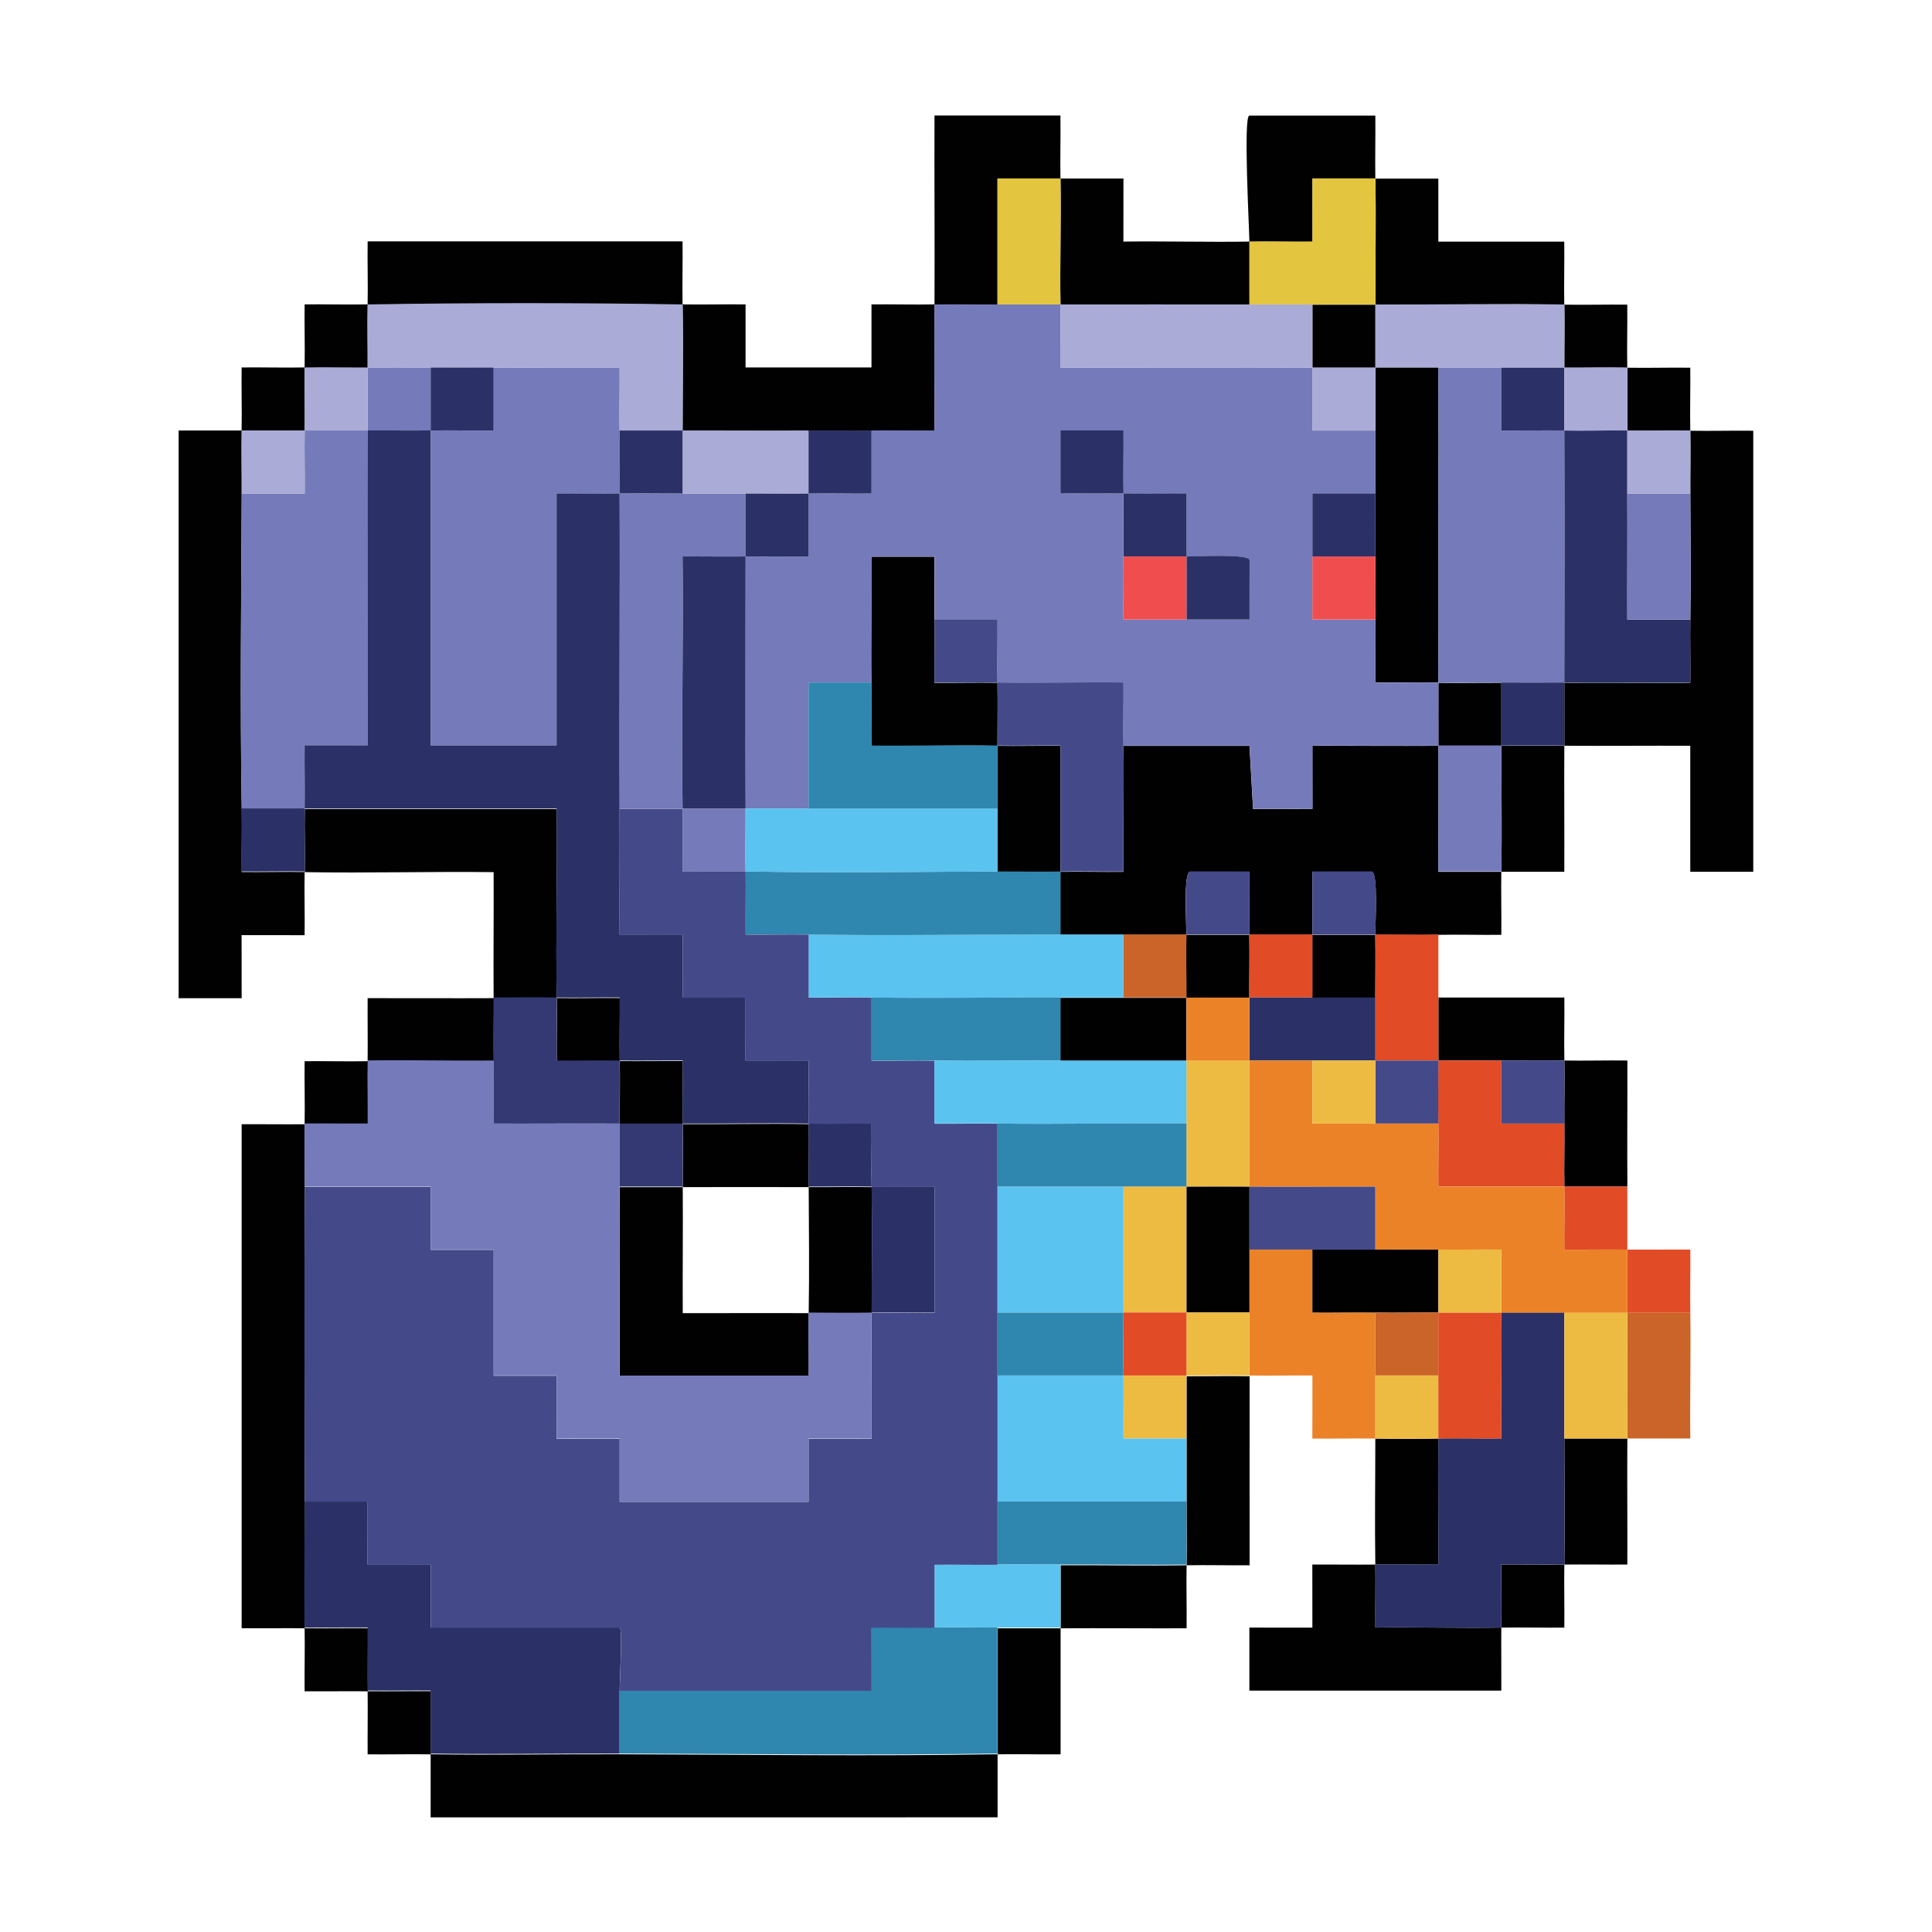 <?xml version="1.0" encoding="UTF-8"?>
<svg id="Layer_1" data-name="Layer 1" xmlns="http://www.w3.org/2000/svg" viewBox="0 0 566.93 566.93">
  <defs>
    <style>
      .cls-1 {
        fill: #2b3166;
      }

      .cls-2 {
        fill: #010101;
      }

      .cls-3 {
        fill: #ec8228;
      }

      .cls-4 {
        fill: #444989;
      }

      .cls-5 {
        fill: #757aba;
      }

      .cls-6 {
        fill: #eebb42;
      }

      .cls-7 {
        fill: #e3c53f;
      }

      .cls-8 {
        fill: #e14b26;
      }

      .cls-9 {
        fill: #343973;
      }

      .cls-10 {
        fill: #aaabd6;
      }

      .cls-11 {
        fill: #5bc3ef;
      }

      .cls-12 {
        fill: #2f87af;
      }

      .cls-13 {
        fill: #f04e4e;
      }

      .cls-14 {
        fill: #cb6428;
      }
    </style>
  </defs>
  <g id="inOO3L.tif">
    <g>
      <path class="cls-2" d="M274.22,89.35c.09-18.46-.07-37,0-55.46h36.96c.07,6.14-.1,12.35,0,18.49,6.15,0,12.35,0,18.49,0l-.02,18.51c12.29-.16,24.68.19,36.97,0,0-3.43-1.85-36.97,0-36.97h36.96c.07,6.14-.1,12.35,0,18.49,6.15,0,12.35,0,18.49,0v18.5s36.95,0,36.95,0c.08,6.14-.11,12.35,0,18.49,6.14.1,12.35-.07,18.49,0,.07,6.14-.12,12.35,0,18.5,6.14.11,12.35-.08,18.49,0,.07,6.14-.12,12.35,0,18.5,6.14.11,12.34-.08,18.48,0v129.41h-18.48v-36.97c-12.29-.05-24.67.07-36.96,0-.07,12.3.04,24.68,0,36.98-6.14,0-12.35,0-18.49,0-.1,6.14.07,12.35,0,18.5-6.14.07-12.35-.12-18.49,0-6.14.11-12.34-.03-18.48,0-.05-3.24.9-18.23-1.06-18.52l-17.43.02c0,6.15,0,12.35,0,18.5,6.15-.02,12.34.03,18.48,0,.1,6.14,0,12.34,0,18.49h-18.48c0-6.15,0-12.34,0-18.49-6.15.02-12.34-.02-18.48,0-.11-6.14.08-12.35,0-18.5l-17.43-.02c-1.96.29-1.01,15.28-1.06,18.52,6.15-.01,12.34.02,18.48,0,.11,6.14-.03,12.34,0,18.49h-18.48c-.03,6.15.03,12.34,0,18.49-12.3-.03-24.67.03-36.96,0v-18.49c6.15.02,12.34,0,18.48,0s12.34,0,18.48,0c.03-6.15-.1-12.34,0-18.49-6.15.01-12.34.01-18.48,0-6.15-.01-12.34.01-18.48,0v-18.49c-6.14.11-12.34-.03-18.48,0v-18.49c0-6.15,0-12.34,0-18.49-12.29-.2-24.68.14-36.97,0-.07-6.14.11-12.35,0-18.5-.2-12.3.15-24.69,0-36.98h18.5c.04,6.14-.07,12.35,0,18.5s-.04,12.35,0,18.5c6.14.07,12.35-.11,18.49,0,.11,6.14,0,12.34,0,18.49,6.14.1,12.35-.07,18.49,0-.01,12.3,0,24.68,0,36.98,6.14-.11,12.35.08,18.49,0-.16-12.3.19-24.69,0-36.98h36.97s1.05,18.52,1.05,18.52l17.43-.02-.02-18.51c12.3-.04,24.68.08,36.97,0,.07,12.3-.04,24.68,0,36.98,6.14,0,12.35,0,18.49,0,.2-12.29,0-24.68,0-36.97-6.15,0-12.34-.03-18.48,0-.03-6.15.01-12.34,0-18.49,6.14.11,12.34-.03,18.48,0v18.49c6.15,0,12.34-.03,18.48,0,.03-6.15-.01-12.34,0-18.49,12.3-.07,24.68.04,36.97,0,.07-6.14-.11-12.35,0-18.5.2-12.28.06-24.69,0-36.97-.03-6.15.11-12.34,0-18.49-6.14-.11-12.34.07-18.48,0-.03-6.15.11-12.34,0-18.49-6.14-.11-12.34.03-18.48,0-.03-6.14.11-12.34,0-18.49-18.44-.3-37,.06-55.45,0,.02,6.15-.02,12.34,0,18.49-6.15-.01-12.34.02-18.48,0,0-6.15,0-12.34,0-18.49,6.15.01,12.34-.02,18.48,0-.03-12.29.21-24.69,0-36.97-6.15,0-12.35,0-18.49,0l.02,18.51c-6.14.07-12.35-.11-18.49,0v18.49c-18.45,0-36.99-.04-55.45,0-.2-12.29.21-24.68,0-36.97-6.15,0-12.35,0-18.49,0v36.98c-6.13.03-12.33-.11-18.47,0-.06,12.3.04,24.68,0,36.98-6.14.07-12.35-.12-18.49,0-6.14.11-12.34-.03-18.48,0-12.29.06-24.67,0-36.96,0,0-12.29.21-24.69,0-36.97-30.67-.5-61.74-.5-92.41,0-.11,6.14.03,12.34,0,18.49-6.14.03-12.34-.11-18.48,0-.11,6.14.11,12.34,0,18.49h-18.48c-.11,6.14.03,12.34,0,18.49-.15,30.74-.51,61.7,0,92.44.1,6.14-.07,12.35,0,18.5,6.14.07,12.35-.11,18.49,0,.11-6.14-.11-12.34,0-18.49,24.62,0,49.32,0,73.94,0,.21,18.46-.31,37.02,0,55.47,6.14.11,12.35-.08,18.49,0,.07,6.14-.12,12.35,0,18.5,6.14.06,12.35-.04,18.49,0,.07,6.14-.12,12.35,0,18.5,12.29.06,24.68-.2,36.96,0,.11,6.14-.03,12.34,0,18.49,6.14.03,12.34-.11,18.48,0,.2,12.28.07,24.69,0,36.97-6.14.11-12.34.03-18.48,0,.21-12.28.06-24.69,0-36.97-12.29-.06-24.67,0-36.96,0,.09,12.3-.06,24.68,0,36.98,12.3.02,24.67-.06,36.97,0-.1,6.14.07,12.35,0,18.49h-55.45c-.04-18.46.05-37,0-55.46h18.48c-.04-6.15.11-12.34,0-18.49-6.15-.03-12.34.03-18.48,0-.03-6.15.11-12.34,0-18.49-6.14-.06-12.35.04-18.49,0-.07-6.14.11-12.35,0-18.5-6.14-.11-12.34-.03-18.48,0,.04,6.15-.11,12.34,0,18.49-12.29.15-24.67-.2-36.96,0-.06,6.15.04,12.35,0,18.5-6.14.04-12.35-.07-18.49,0-.11,6.14.03,12.34,0,18.49-.15,30.78-.07,61.66,0,92.44.03,12.29-.2,24.69,0,36.97,6.14.06,12.35-.05,18.49,0,.04,6.14-.07,12.35,0,18.5,6.14.06,12.35-.04,18.49,0,0,6.15,0,12.35,0,18.5,18.44.3,37-.06,55.45,0,36.89.12,74.01.61,110.89,0v-36.97c6.15-.03,12.34.03,18.48,0v-18.49c12.29-.06,24.68.2,36.96,0,.11-6.14-.03-12.34,0-18.49.03-6.15-.02-12.34,0-18.49.02-6.15-.02-12.34,0-18.49,6.14.03,12.34-.11,18.48,0-.05,18.46.03,37.01,0,55.47-6.14.07-12.35-.11-18.49,0-.11,6.14.08,12.35,0,18.5-12.3.04-24.68-.08-36.97,0,0,12.3,0,24.68,0,36.98-6.14.07-12.35-.11-18.49,0v18.49H126.37c0-6.15,0-12.34,0-18.49-6.14-.1-12.35.07-18.49,0-.04-6.14.07-12.35,0-18.5-6.14-.06-12.35.04-18.49,0-.07-6.14.11-12.35,0-18.5-6.14-.06-12.34.04-18.48,0v-147.9c6.14-.04,12.34.06,18.48,0,.11-6.14-.08-12.35,0-18.5,6.14-.07,12.35.11,18.49,0,.06-6.15-.04-12.35,0-18.5,12.3-.02,24.67.06,36.97,0-.09-12.3.06-24.68,0-36.98-18.45-.21-37.01.31-55.46,0-.11,6.14.08,12.35,0,18.5l-18.5-.02.02,18.51h-18.49V126.32h18.48c.11-6.14-.08-12.35,0-18.5,6.14-.07,12.35.12,18.49,0,.11-6.14-.08-12.35,0-18.5,6.14-.07,12.35.11,18.49,0,.11-6.14-.08-12.35,0-18.49h92.41c.07,6.14-.1,12.35,0,18.49,6.14.1,12.35-.07,18.49,0v18.5s36.95,0,36.95,0v-18.5c6.13-.07,12.34.12,18.48,0Z"/>
      <path class="cls-2" d="M422.08,107.83c.05,30.78-.07,61.65,0,92.44-6.14-.11-12.35.08-18.49,0-.07-6.14.12-12.35,0-18.5-.11-6.14.03-12.34,0-18.49s.02-12.34,0-18.49c-.02-6.15.02-12.34,0-18.49-.02-6.15.02-12.34,0-18.49,6.15.01,12.34-.02,18.48,0Z"/>
      <path class="cls-2" d="M422.08,422.12c-.07,12.3.04,24.68,0,36.98-6.14.04-12.35-.07-18.49,0,.1,6.14-.07,12.35,0,18.5,12.29-.16,24.68.19,36.97,0,.06-6.15-.05-12.35,0-18.5,6.14-.04,12.35.07,18.49,0,.2-12.29,0-24.68,0-36.97,6.15-.02,12.34.03,18.48,0-.07,12.3.04,24.68,0,36.98-6.14.04-12.35-.07-18.49,0-.1,6.14.07,12.35,0,18.5-6.14.07-12.35-.11-18.49,0-.06,6.14.04,12.35,0,18.49h-73.93v-18.5s18.49.02,18.49.02l-.02-18.51c6.14-.04,12.35.07,18.49,0-.2-12.29,0-24.68,0-36.97,6.13.11,12.35.11,18.48,0Z"/>
      <path class="cls-3" d="M385.11,366.66v18.5c6.13.07,12.34-.12,18.48,0v18.49c0,6.15,0,12.34,0,18.49-6.14-.11-12.35.08-18.49,0l.02-18.51c-6.14-.07-12.35.12-18.49,0,.02-6.15-.02-12.34,0-18.49.02-6.15-.01-12.34,0-18.49h18.48Z"/>
      <path class="cls-2" d="M422.08,292.71h36.97c.07,6.13-.12,12.34,0,18.49,6.14.11,12.35-.08,18.49,0,.04,12.3-.08,24.68,0,36.98h-18.48c-.11-6.14.07-12.34,0-18.49s.11-12.34,0-18.49c-6.14-.11-12.34.03-18.48,0-6.15-.03-12.34.02-18.48,0,0-6.15,0-12.34,0-18.49Z"/>
      <path class="cls-14" d="M496.01,385.14c.2,12.3-.15,24.69,0,36.98-6.14.02-12.35-.04-18.49,0,.07-12.3-.01-24.68,0-36.97h18.48Z"/>
      <path class="cls-8" d="M422.08,274.22v18.49c0,6.15,0,12.34,0,18.49,6.15.02,12.34-.03,18.48,0v18.5s18.48,0,18.48,0c.07,6.15-.11,12.34,0,18.49h18.48c.03,6.15-.02,12.34,0,18.49,6.14.06,12.35-.04,18.49,0,.07,6.14-.11,12.35,0,18.5h-18.48c0-6.15.02-12.34,0-18.49-6.14-.06-12.35.04-18.49,0-.07-6.14.12-12.35,0-18.5-12.3,0-24.67,0-36.97,0-.07-6.14.12-12.35,0-18.5s0-12.34,0-18.49c-6.15-.02-12.34.02-18.48,0,0-6.15,0-12.34,0-18.49s.1-12.34,0-18.49c6.14-.03,12.34.11,18.48,0Z"/>
      <path class="cls-5" d="M440.56,218.76c0,12.29.2,24.69,0,36.97-6.15,0-12.35,0-18.49,0-.03-12.3.08-24.68,0-36.98,6.15-.03,12.34,0,18.48,0Z"/>
      <path class="cls-5" d="M144.85,107.83c12.3.07,24.68-.04,36.97,0,.07,6.14-.12,12.35,0,18.5.11,6.14-.03,12.34,0,18.49-6.14.11-12.34-.08-18.48,0v73.95h-36.96v-92.44c6.14-.11,12.35.08,18.49,0v-18.5Z"/>
      <path class="cls-5" d="M126.37,107.83v18.49c-6.14.11-12.34-.03-18.48,0-.16,30.78.11,61.66,0,92.45l-18.5-.02c-.07,6.14.12,12.35,0,18.5h-18.48c-.51-30.73-.15-61.69,0-92.44h18.49c.07-6.13-.12-12.34,0-18.49,6.15,0,12.34.03,18.48,0,.03-6.15-.03-12.34,0-18.49,6.14-.03,12.34-.01,18.48,0Z"/>
      <path class="cls-5" d="M440.56,107.83v18.5c6.13.07,12.34-.12,18.48,0,.13,24.62.06,49.33,0,73.95-6.14.03-12.34.03-18.48,0-6.14-.03-12.34.11-18.48,0-.07-30.78.05-61.65,0-92.44,6.15.02,12.34-.02,18.48,0Z"/>
      <path class="cls-5" d="M292.71,89.35c6.15-.03,12.34.01,18.48,0,.1,6.14-.07,12.35,0,18.5,24.62.05,49.32-.1,73.94,0,0,6.15,0,12.35,0,18.5h18.49c.02,6.14-.02,12.33,0,18.48h-18.49c0,6.14,0,12.34,0,18.49s0,12.35,0,18.5h18.49c.11,6.13-.08,12.34,0,18.49,6.14.07,12.35-.12,18.49,0,.01,6.15-.03,12.34,0,18.49-12.3.07-24.68-.04-36.97,0l.02,18.51-17.43.02-1.05-18.53h-36.97c-.1-6.13.07-12.34,0-18.49-12.29-.13-24.68.21-36.97,0-.11-6.14.08-12.35,0-18.5h-18.49c-.06-6.14.04-12.34,0-18.49h-18.5c.16,12.3-.19,24.69,0,36.98h-18.49s0,36.97,0,36.97h-18.48c.03,6.15-.11,12.34,0,18.49-6.14-.1-12.35.07-18.49,0-.07-6.14.11-12.35,0-18.5h-18.48c-.16-30.78.15-61.66,0-92.44,6.14-.11,12.34.03,18.48,0s12.34.03,18.48,0v18.49c-6.14.06-12.35-.04-18.49,0,.32,24.62-.4,49.35,0,73.96h18.48c-.12-24.62,0-49.33,0-73.95,6.14-.06,12.35.04,18.49,0,0-6.15,0-12.35,0-18.5,6.14-.11,12.35.08,18.49,0v-18.5c6.13-.11,12.34.08,18.48,0,.03-12.3-.07-24.68,0-36.98,6.14-.11,12.34.03,18.48,0ZM329.67,144.81c-.11-6.14.08-12.35,0-18.5h-18.5s0,18.51,0,18.51c6.14.04,12.35-.07,18.49,0,.11,6.14-.11,12.34,0,18.49.11,6.14-.08,12.35,0,18.5,6.14,0,12.35,0,18.49,0,6.15,0,12.35,0,18.49,0l.02-17.43c-.29-1.92-15.31-1.07-18.51-1.06-.03-6.15.03-12.35,0-18.5-6.14-.04-12.35.07-18.49,0Z"/>
      <path class="cls-10" d="M200.3,89.35c.21,12.29,0,24.68,0,36.97,12.3,0,24.67.06,36.96,0,0,6.15,0,12.34,0,18.49-6.14.11-12.34-.03-18.48,0s-12.34-.03-18.48,0v-18.49h-18.48c-.11-6.14.08-12.35,0-18.5-12.3-.04-24.68.08-36.97,0-6.15-.03-12.34.01-18.48,0-6.15-.01-12.34-.03-18.48,0-.03,6.15.03,12.34,0,18.49-6.15.03-12.34,0-18.48,0-.11,6.14.08,12.35,0,18.5h-18.49c.03-6.15-.11-12.35,0-18.5h18.48c.11-6.14-.11-12.34,0-18.49,6.14-.11,12.34.03,18.48,0,.03-6.14-.11-12.34,0-18.49,30.67-.5,61.74-.5,92.41,0Z"/>
      <path class="cls-1" d="M200.3,126.32v18.49c-6.14.03-12.34-.11-18.48,0-.03-6.14.11-12.34,0-18.49h18.48Z"/>
      <path class="cls-1" d="M126.37,126.32v92.44h36.96v-73.95c6.14-.08,12.34.11,18.48,0,.15,30.78-.16,61.66,0,92.44.06,12.3-.04,24.68,0,36.98l18.5-.02-.02,18.51,18.5-.02-.02,18.51,18.5-.02c.07,6.14-.12,12.35,0,18.5,6.14.1,12.35-.07,18.49,0,.07,6.14-.11,12.35,0,18.5,6.14.11,12.34-.08,18.48,0v36.97c-6.14.08-12.34-.11-18.48,0,.07-12.28.2-24.69,0-36.97-6.14-.11-12.34.03-18.48,0-.03-6.15.11-12.34,0-18.49-12.29-.2-24.67.06-36.96,0-.11-6.14.08-12.35,0-18.5-6.14-.04-12.35.07-18.49,0-.11-6.14.08-12.35,0-18.5-6.14-.07-12.35.12-18.49,0-.3-18.45.22-37.02,0-55.47-24.62.02-49.32,0-73.94,0-.11,6.14.11,12.34,0,18.49-6.14-.1-12.35.07-18.49,0-.07-6.14.11-12.35,0-18.5h18.48c.11-6.14-.08-12.35,0-18.5l18.5.02c.1-30.79-.17-61.66,0-92.45,6.14-.03,12.34.11,18.48,0Z"/>
      <path class="cls-1" d="M144.85,107.83v18.5c-6.13.07-12.34-.12-18.48,0v-18.49c6.15.01,12.34-.03,18.48,0Z"/>
      <path class="cls-1" d="M89.4,440.61h18.49s-.02,18.5-.02,18.5l18.5-.02v18.5s55.44,0,55.44,0c.92,0,0,15.92,0,18.49v18.49c-18.44-.06-37.01.3-55.45,0,0-6.15,0-12.35,0-18.5-6.14-.04-12.35.07-18.49,0-.06-6.15.04-12.35,0-18.5-6.14-.04-12.35.07-18.49,0-.2-12.29.03-24.68,0-36.97Z"/>
      <path class="cls-12" d="M274.22,477.58c6.14-.11,12.34.03,18.48,0v36.97c-36.88.61-74,.12-110.89,0v-18.49h73.94s-.02-18.5-.02-18.5c6.14-.07,12.35.12,18.49,0Z"/>
      <path class="cls-11" d="M311.19,274.22c6.15.01,12.34-.01,18.48,0v18.49c-6.15,0-12.34.02-18.48,0-18.45-.07-37.01.3-55.45,0-6.14-.1-12.35.07-18.49,0v-18.5c24.6.4,49.34-.06,73.94,0Z"/>
      <path class="cls-12" d="M292.71,255.73c6.14-.03,12.34.11,18.48,0v18.49c-24.6-.06-49.34.4-73.93,0-6.14-.1-12.35.07-18.49,0-.07-6.14.12-12.35,0-18.5,24.57.4,49.35.12,73.93,0Z"/>
      <path class="cls-4" d="M274.22,181.78h18.49c.07,6.13-.12,12.34,0,18.49,12.29.2,24.68-.14,36.97,0,.07,6.14-.11,12.35,0,18.5.2,12.3-.15,24.69,0,36.98-6.14.07-12.35-.12-18.49,0,0-12.3,0-24.68,0-36.98-6.14-.07-12.35.11-18.49,0,0-6.14.11-12.35,0-18.49-6.14-.1-12.35.07-18.49,0-.04-6.14.07-12.35,0-18.5Z"/>
      <path class="cls-8" d="M385.11,274.22c0,6.15,0,12.34,0,18.49h-18.48c-.03-6.15.11-12.34,0-18.49,6.15-.02,12.34.02,18.48,0Z"/>
      <path class="cls-14" d="M348.15,274.22c-.1,6.14.03,12.34,0,18.49-6.14,0-12.34,0-18.48,0v-18.49c6.15.01,12.34.01,18.48,0Z"/>
      <path class="cls-4" d="M385.11,274.22c0-6.15,0-12.35,0-18.5l17.43-.02c1.96.29,1.01,15.28,1.06,18.52-6.15.03-12.34-.02-18.48,0Z"/>
      <path class="cls-4" d="M348.15,274.22c.05-3.24-.9-18.23,1.06-18.52l17.43.02c.07,6.14-.12,12.35,0,18.5-6.15.02-12.34-.01-18.48,0Z"/>
      <path class="cls-1" d="M459.04,107.83c.03,6.15-.03,12.34,0,18.49,6.14.11,12.34-.07,18.48,0,.03,6.15-.03,12.34,0,18.49.07,12.3-.04,24.68,0,36.98h18.49c-.1,6.13.07,12.34,0,18.49-12.3.04-24.68-.08-36.97,0-.01,6.15.03,12.34,0,18.49-6.15-.03-12.34,0-18.48,0v-18.49c6.14.03,12.34.03,18.48,0,.06-24.62.13-49.33,0-73.95-6.14-.11-12.35.08-18.49,0v-18.5c6.16.02,12.35-.03,18.49,0Z"/>
      <path class="cls-5" d="M496.01,144.81c.06,12.28.2,24.69,0,36.97h-18.49c-.04-12.29.08-24.67,0-36.97h18.48Z"/>
      <path class="cls-10" d="M459.04,89.35c.11,6.14-.03,12.34,0,18.49,6.14.03,12.34-.11,18.48,0,.11,6.14-.03,12.34,0,18.49,6.14.07,12.34-.11,18.48,0,.11,6.14-.03,12.34,0,18.49h-18.48c-.03-6.15.03-12.34,0-18.49-6.14-.07-12.34.11-18.48,0-.03-6.15.03-12.34,0-18.49-6.15-.03-12.34.02-18.48,0-6.15-.02-12.34.02-18.48,0s-12.34.01-18.48,0c-.02-6.15.02-12.34,0-18.49,18.44.06,37.01-.3,55.45,0Z"/>
      <path class="cls-10" d="M366.63,89.35c6.15,0,12.34-.01,18.48,0,0,6.15,0,12.34,0,18.49,6.15.02,12.34-.01,18.48,0,.02,6.15-.02,12.34,0,18.49h-18.49c0-6.14,0-12.34,0-18.49-24.62-.09-49.32.06-73.94,0-.07-6.14.11-12.35,0-18.5,18.45-.04,36.99,0,55.45,0Z"/>
      <path class="cls-1" d="M218.78,163.3c0,24.62-.12,49.33,0,73.95h-18.48c-.4-24.61.31-49.34,0-73.96,6.14-.04,12.35.07,18.49,0Z"/>
      <path class="cls-1" d="M255.74,126.32v18.5c-6.13.07-12.34-.12-18.48,0,0,6.15,0,12.35,0,18.5-6.14.04-12.35-.07-18.49,0v-18.49c6.14-.03,12.34.11,18.48,0,0-6.15,0-12.34,0-18.49,6.14-.03,12.34.11,18.48,0Z"/>
      <path class="cls-1" d="M459.04,385.14v36.97c0,12.29.2,24.69,0,36.97-6.14.06-12.35-.04-18.49,0-.04,6.14.07,12.35,0,18.5-12.29.2-24.68-.15-36.97,0-.07-6.14.11-12.35,0-18.5,6.14-.06,12.35.04,18.49,0,.04-12.3-.08-24.68,0-36.98,6.14-.11,12.35.08,18.49,0-.16-12.3.19-24.69,0-36.98,6.15,0,12.34,0,18.48,0Z"/>
      <path class="cls-7" d="M311.19,52.37c.21,12.29-.2,24.68,0,36.97-6.15.01-12.34-.03-18.48,0v-36.98c6.13,0,12.34,0,18.48,0Z"/>
      <path class="cls-2" d="M403.6,366.66c6.14,0,12.34-.11,18.48,0v18.49c-6.14-.03-12.34.11-18.48,0-6.14-.11-12.35.08-18.49,0v-18.5c6.15,0,12.35,0,18.49,0Z"/>
      <path class="cls-4" d="M366.63,348.17c12.3.07,24.68-.04,36.97,0v18.5c-6.15,0-12.35,0-18.49,0h-18.48c.01-6.15.01-12.34,0-18.49Z"/>
      <path class="cls-2" d="M366.63,348.17c.01,6.15.01,12.34,0,18.49s.02,12.34,0,18.49h-18.48c.03-12.3-.03-24.67,0-36.97,6.15,0,12.34-.03,18.48,0Z"/>
      <path class="cls-6" d="M366.63,311.2c.03,12.3-.03,24.67,0,36.97-6.15-.03-12.34,0-18.48,0-.03,12.3.03,24.67,0,36.97h18.48c-.02,6.15.02,12.34,0,18.49-6.14-.11-12.34.03-18.48,0-.02,6.15.02,12.34,0,18.49h-18.49c-.07-6.13.12-12.34,0-18.49,6.15,0,12.34-.03,18.48,0,.02-6.15-.01-12.34,0-18.49h-18.48v-36.97c6.15,0,12.34,0,18.48,0,.01-6.15-.02-12.34,0-18.49.02-6.15-.03-12.34,0-18.49,6.15.01,12.34-.01,18.48,0Z"/>
      <path class="cls-14" d="M422.08,385.14c0,6.15,0,12.34,0,18.49h-18.48v-18.49c6.14.11,12.34-.03,18.48,0Z"/>
      <path class="cls-6" d="M422.08,403.63c0,6.15.03,12.34,0,18.49-6.13.11-12.35.11-18.48,0,0-6.15,0-12.34,0-18.49h18.48Z"/>
      <path class="cls-7" d="M403.6,52.37c.21,12.29-.03,24.68,0,36.97-6.15-.02-12.34.01-18.48,0-6.15-.01-12.34,0-18.48,0v-18.49c6.14-.1,12.35.07,18.49,0l-.02-18.51c6.14,0,12.35,0,18.49,0Z"/>
      <path class="cls-11" d="M329.67,403.63c.11,6.14-.08,12.35,0,18.5h18.49c-.02,6.14.03,12.33,0,18.48h-55.45v-36.97h36.96Z"/>
      <path class="cls-12" d="M348.15,440.61c-.03,6.15.11,12.34,0,18.49-12.29.2-24.67-.06-36.96,0-6.14.03-12.34-.11-18.48,0v-18.49h55.45Z"/>
      <path class="cls-11" d="M292.71,459.09c6.14-.11,12.34.03,18.48,0v18.49c-6.15.03-12.34-.03-18.48,0-6.14.03-12.34-.11-18.48,0v-18.5c6.13-.07,12.34.12,18.48,0Z"/>
      <path class="cls-4" d="M459.04,311.2c.11,6.14-.07,12.34,0,18.49h-18.49s0-18.49,0-18.49c6.14.03,12.34-.11,18.48,0Z"/>
      <path class="cls-6" d="M477.52,385.14c-.01,12.3.07,24.68,0,36.97-6.15.03-12.34-.02-18.48,0v-36.97h18.48Z"/>
      <path class="cls-1" d="M385.11,292.71h18.48c0,6.15,0,12.34,0,18.49-6.15-.02-12.34.01-18.48,0-6.15-.01-12.34.01-18.48,0-.02-6.15.03-12.34,0-18.49h18.48Z"/>
      <path class="cls-4" d="M422.08,311.2c0,6.14-.11,12.35,0,18.49-6.15-.02-12.34.03-18.48,0v-18.49c6.15.02,12.34-.02,18.48,0Z"/>
      <path class="cls-3" d="M366.63,292.71c.03,6.15-.02,12.34,0,18.49,6.15.01,12.34-.01,18.48,0v18.5c6.14.02,12.34-.04,18.48,0,6.15.03,12.34-.02,18.48,0,.11,6.14-.08,12.35,0,18.5,12.3-.01,24.67,0,36.97,0,.11,6.14-.08,12.35,0,18.5,6.14.04,12.35-.07,18.49,0,.02,6.15,0,12.34,0,18.49h-18.48c-6.15,0-12.34,0-18.48,0-.1-6.14.07-12.35,0-18.5-6.14-.07-12.35.12-18.49,0-6.14-.11-12.34,0-18.48,0v-18.5c-12.29-.04-24.67.08-36.96,0-.03-12.3.03-24.67,0-36.97-6.15-.01-12.34.01-18.48,0,.03-6.15-.03-12.34,0-18.49h18.48Z"/>
      <path class="cls-4" d="M200.3,237.25c.1,6.14-.07,12.35,0,18.5,6.14.07,12.35-.11,18.49,0,.11,6.14-.08,12.35,0,18.5,6.14.07,12.35-.11,18.49,0v18.5c6.13.07,12.34-.11,18.48,0v18.5c6.13.07,12.34-.11,18.48,0v18.5c6.13.07,12.34-.11,18.48,0v129.41c-6.14.11-12.35-.08-18.49,0v18.5c-6.13.11-12.34-.08-18.48,0l.02,18.51h-73.94c0-2.58.92-18.5,0-18.5h-55.45v-18.5s-18.49.02-18.49.02l.02-18.51h-18.49c-.07-30.77-.15-61.65,0-92.43h36.97s-.02,18.5-.02,18.5h18.49s0,36.97,0,36.97h18.49s-.02,18.5-.02,18.5l18.5-.02v18.5s55.44,0,55.44,0v-18.5s18.49.02,18.49.02c.03-12.3-.08-24.68,0-36.98,6.14-.11,12.34.08,18.48,0v-36.97c-6.14-.08-12.34.11-18.48,0-.1-6.14.07-12.35,0-18.5-6.14-.07-12.35.11-18.49,0-.11-6.14.08-12.35,0-18.5l-18.5.02.02-18.51-18.5.02.02-18.51-18.5.02c-.03-12.3.07-24.68,0-36.98h18.48Z"/>
      <path class="cls-5" d="M144.85,311.2c.11,6.14-.08,12.35,0,18.5,12.3.03,24.68-.08,36.97,0,.03,6.15-.02,12.34,0,18.49.05,18.46-.04,37,0,55.46h55.45c.07-6.14-.1-12.35,0-18.49,6.14.03,12.34.11,18.48,0-.07,12.3.04,24.68,0,36.98l-18.5-.02v18.5s-55.44,0-55.44,0v-18.5s-18.49.02-18.49.02l.02-18.51h-18.49s0-36.97,0-36.97h-18.49s.02-18.5.02-18.5h-36.97c.03-6.14-.11-12.33,0-18.48,6.14-.06,12.35.05,18.49,0,.04-6.14-.07-12.35,0-18.5,12.29-.2,24.67.15,36.96,0Z"/>
      <path class="cls-9" d="M163.33,292.71c.1,6.14-.07,12.35,0,18.5,6.14.04,12.35-.07,18.49,0,.11,6.14-.03,12.34,0,18.49,6.15.03,12.34-.03,18.48,0,.11,6.14-.04,12.34,0,18.49h-18.48c-.02-6.15.03-12.34,0-18.49-12.3-.07-24.68.04-36.97,0-.07-6.14.12-12.35,0-18.5-.11-6.14.04-12.34,0-18.49,6.14-.03,12.34-.11,18.48,0Z"/>
      <path class="cls-11" d="M237.26,237.25h55.45v18.49c-24.58.12-49.35.4-73.93,0-.11-6.14.03-12.34,0-18.49h18.48Z"/>
      <path class="cls-12" d="M255.74,200.27c.1,6.14-.07,12.35,0,18.5,12.29.13,24.68-.21,36.97,0,0,6.15,0,12.34,0,18.49h-55.45v-36.98s18.48,0,18.48,0Z"/>
      <path class="cls-1" d="M329.67,144.81c-6.14-.06-12.35.04-18.49,0v-18.51s18.5,0,18.5,0c.07,6.14-.12,12.35,0,18.5,6.14.06,12.35-.04,18.49,0,.02,6.15-.04,12.35,0,18.5,3.2,0,18.23-.86,18.51,1.06l-.02,17.43c-6.14,0-12.35,0-18.49,0-.02-6.15.03-12.34,0-18.49-6.14,0-12.34,0-18.48,0-.11-6.14.11-12.34,0-18.49Z"/>
      <path class="cls-13" d="M403.6,163.3c.03,6.15-.11,12.34,0,18.49h-18.49c0-6.14,0-12.34,0-18.49h18.48Z"/>
      <path class="cls-13" d="M348.15,163.3c.03,6.15-.02,12.34,0,18.49-6.15,0-12.35,0-18.49,0-.07-6.14.12-12.35,0-18.5,6.14,0,12.34,0,18.48,0Z"/>
      <path class="cls-1" d="M403.6,144.81c.02,6.15-.03,12.34,0,18.49h-18.48c0-6.15,0-12.35,0-18.5h18.49Z"/>
      <path class="cls-12" d="M311.19,292.71v18.49c-12.29-.03-24.68.2-36.96,0-6.14-.1-12.35.07-18.49,0v-18.5c18.45.3,37.01-.07,55.46,0Z"/>
      <path class="cls-8" d="M440.56,385.14c.2,12.3-.15,24.69,0,36.98-6.14.07-12.35-.12-18.49,0,.03-6.15,0-12.34,0-18.49,0-6.15,0-12.34,0-18.49,6.15.03,12.34,0,18.48,0Z"/>
      <path class="cls-6" d="M422.08,366.66c6.14.11,12.35-.08,18.49,0,.07,6.14-.11,12.35,0,18.5-6.15,0-12.34.03-18.48,0v-18.49Z"/>
      <path class="cls-8" d="M348.15,385.14c-.01,6.15.02,12.34,0,18.49-6.15-.03-12.34,0-18.48,0-.11-6.14,0-12.34,0-18.49h18.48Z"/>
      <path class="cls-12" d="M329.67,385.14c0,6.14-.11,12.35,0,18.49h-36.96v-18.49h36.96Z"/>
      <path class="cls-6" d="M403.6,311.2v18.49c-6.15-.03-12.35.03-18.49,0v-18.5c6.16.01,12.35-.02,18.49,0Z"/>
      <path class="cls-11" d="M311.19,311.2c12.3.03,24.67-.03,36.96,0-.03,6.15.02,12.34,0,18.49-18.45-.22-37,.3-55.45,0-6.14-.1-12.35.07-18.49,0v-18.5c12.3.2,24.68-.03,36.97,0Z"/>
      <path class="cls-11" d="M329.67,348.17v36.97h-36.96v-36.97h36.96Z"/>
      <path class="cls-12" d="M348.15,329.68c-.02,6.15.01,12.34,0,18.49-6.15,0-12.34,0-18.48,0h-36.96v-18.49c18.44.3,37-.22,55.45,0Z"/>
    </g>
  </g>
</svg>